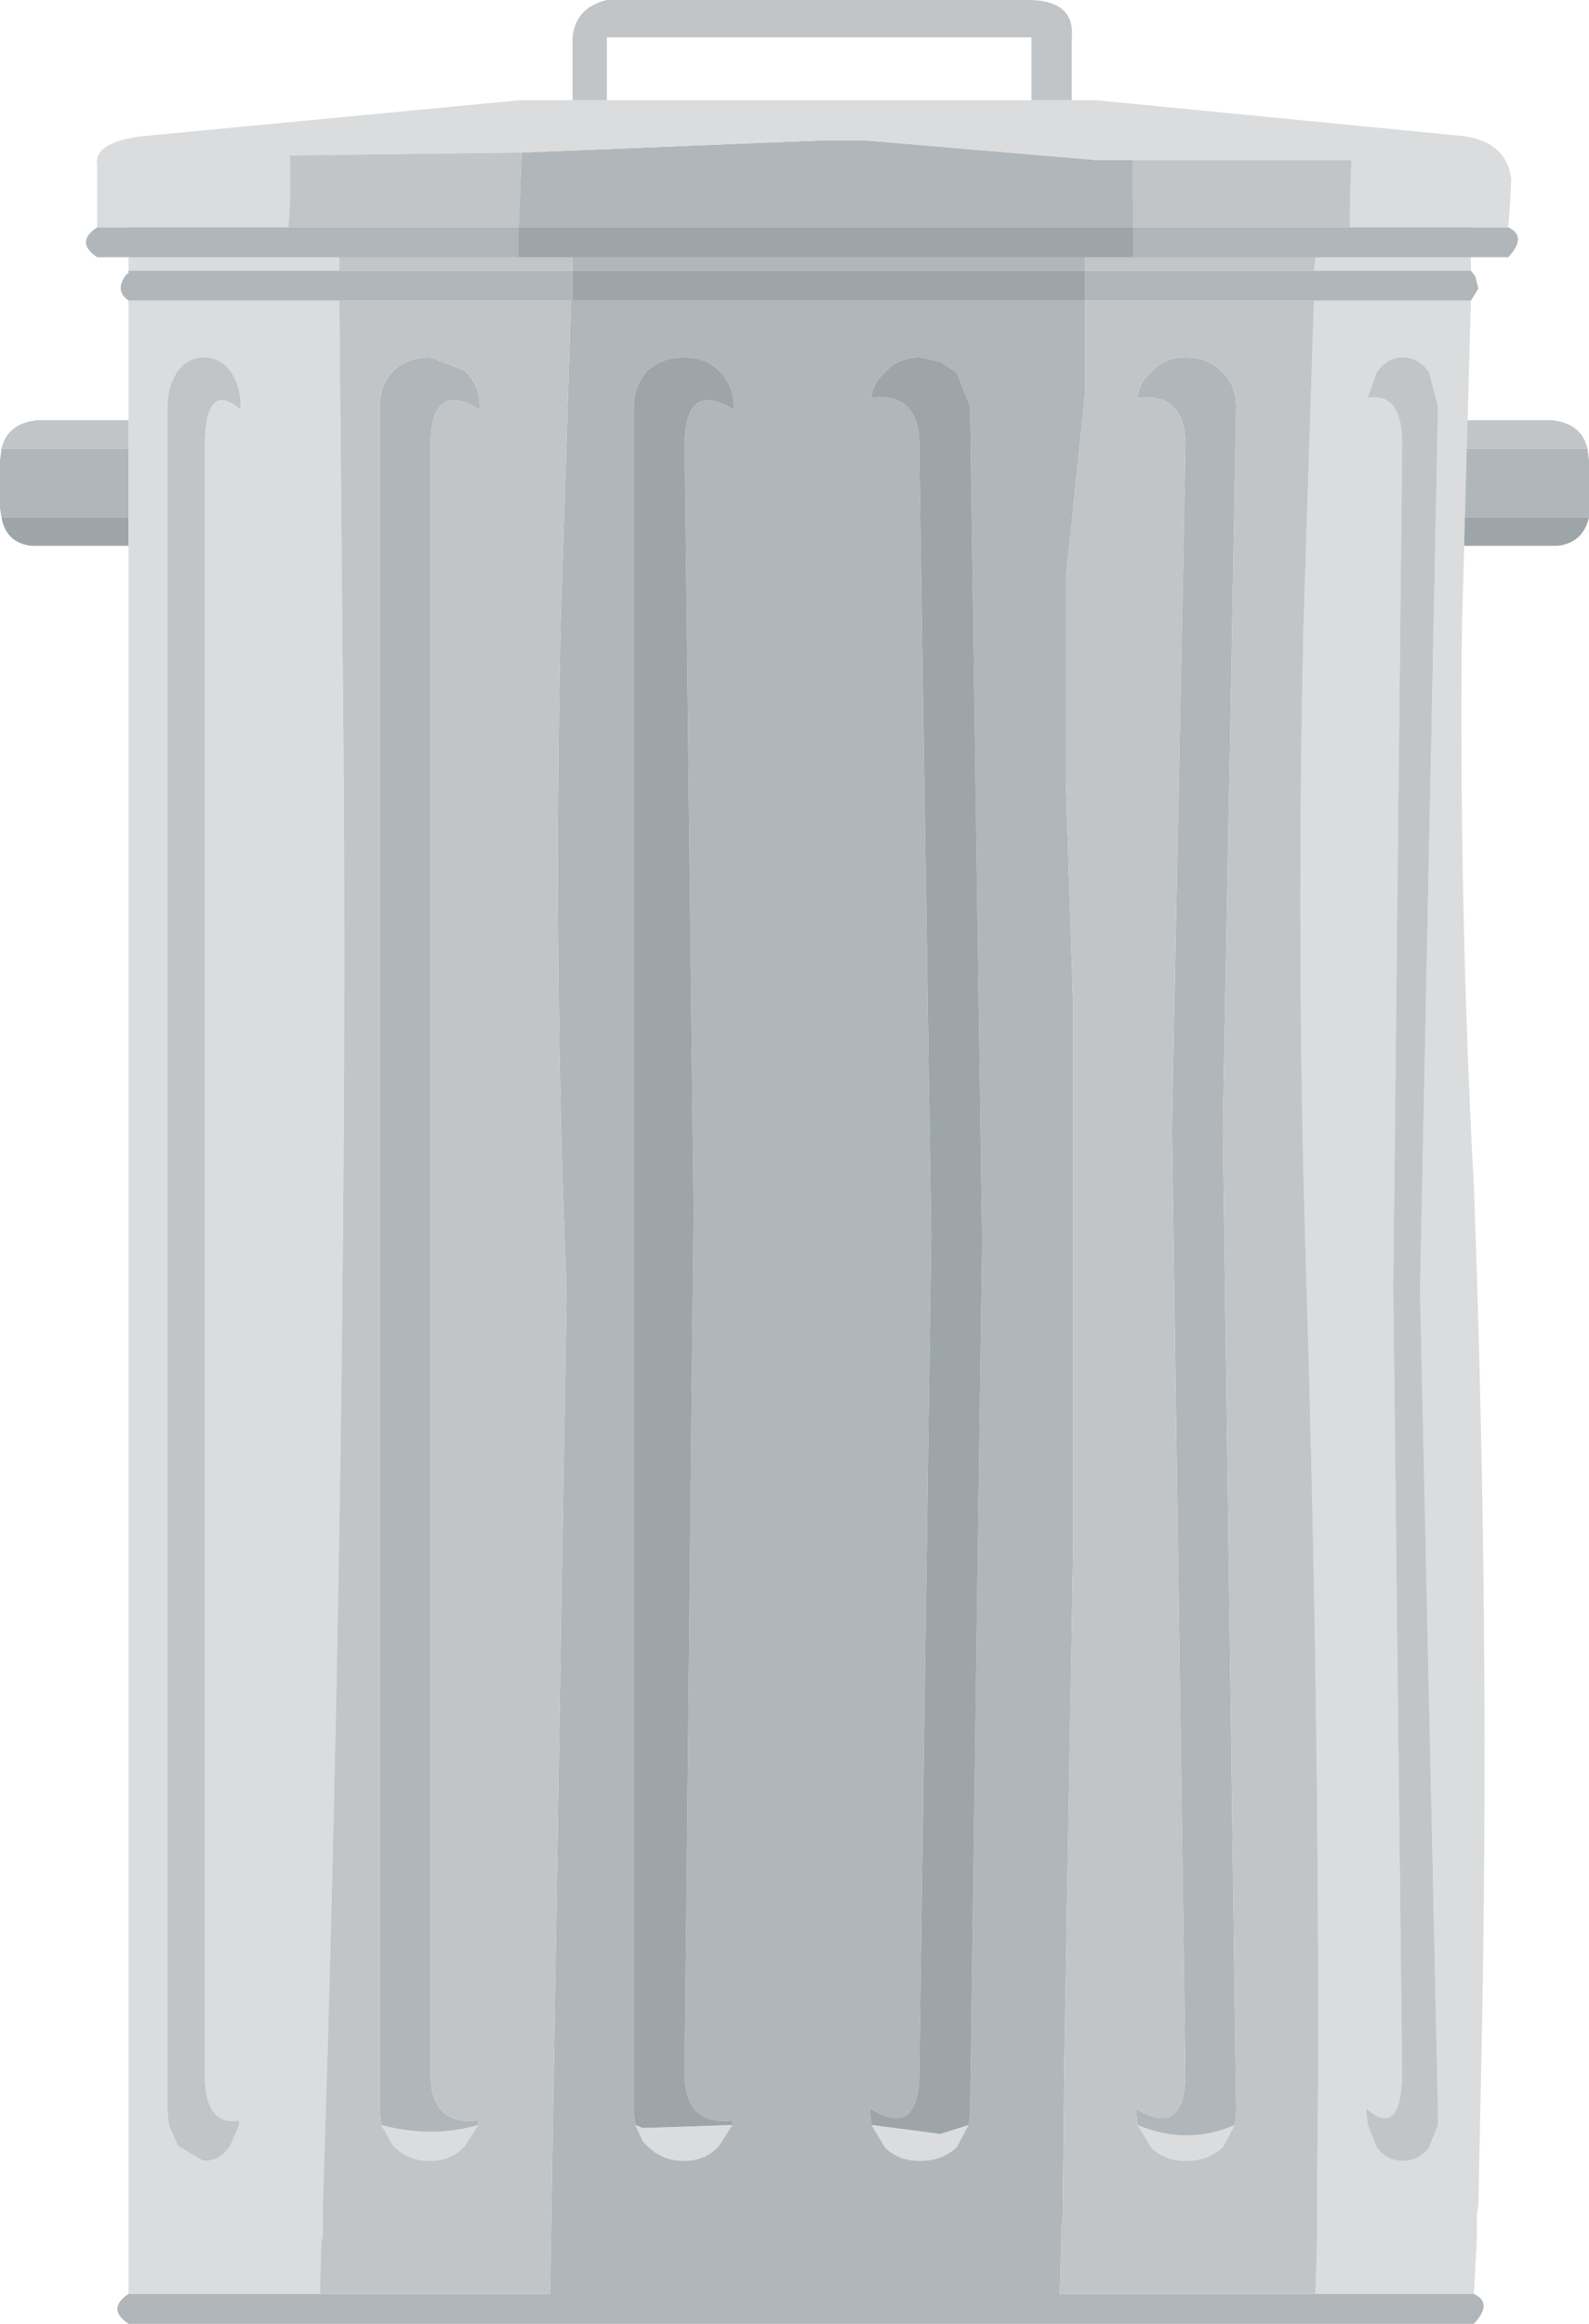 <?xml version="1.0" encoding="UTF-8" standalone="no"?>
<svg xmlns:ffdec="https://www.free-decompiler.com/flash" xmlns:xlink="http://www.w3.org/1999/xlink" ffdec:objectType="frame" height="77.7px" width="53.15px" xmlns="http://www.w3.org/2000/svg">
  <g transform="matrix(1.0, 0.0, 0.0, 1.0, 26.8, 42.2)">
    <use ffdec:characterId="850" height="71.0" transform="matrix(1.0, 0.0, 0.0, 1.0, -26.8, -35.5)" width="53.15" xlink:href="#sprite0"/>
    <use ffdec:characterId="852" ffdec:characterName="RectTrashItem6" height="8.6" id="lid" transform="matrix(1.0, 0.0, 0.0, 1.0, -23.95, -42.2)" width="47.9" xlink:href="#sprite1"/>
  </g>
  <defs>
    <g id="sprite0" transform="matrix(1.0, 0.0, 0.0, 1.0, 26.6, 35.5)">
      <use ffdec:characterId="849" height="71.0" transform="matrix(1.0, 0.0, 0.0, 1.0, -26.6, -35.5)" width="53.15" xlink:href="#shape0"/>
    </g>
    <g id="shape0" transform="matrix(1.0, 0.0, 0.0, 1.0, 26.6, 35.5)">
      <path d="M22.25 -27.2 L22.25 -28.15 25.3 -28.15 Q26.3 -28.05 26.5 -27.2 L22.25 -27.2 M-26.55 -27.2 Q-26.35 -28.05 -25.35 -28.15 L-22.3 -28.15 -22.3 -27.2 -26.55 -27.2" fill="#c1c5c8" fill-rule="evenodd" stroke="none"/>
      <path d="M26.5 -27.2 L26.55 -26.8 26.55 -25.2 26.55 -24.9 22.25 -24.9 22.25 -27.2 26.5 -27.2 M-22.3 -27.2 L-22.3 -24.9 -26.55 -24.9 -26.6 -25.2 -26.6 -26.8 -26.55 -27.2 -22.3 -27.2" fill="#b0b6b9" fill-rule="evenodd" stroke="none"/>
      <path d="M26.55 -24.9 Q26.35 -24.05 25.5 -23.95 L22.25 -23.95 22.25 -24.9 26.55 -24.9 M-22.3 -24.9 L-22.3 -23.95 -25.55 -23.95 Q-26.4 -24.05 -26.55 -24.9 L-22.3 -24.9" fill="#9da5a8" fill-rule="evenodd" stroke="none"/>
      <path d="M-22.3 -33.15 L-22.3 -33.55 -22.3 -34.5 Q-23.0 -34.85 -22.3 -35.5 L-18.95 -35.5 9.7 -35.5 17.45 -35.5 22.7 -35.5 Q23.25 -35.0 22.65 -34.55 L22.6 -33.55 22.6 -33.15 17.35 -33.15 17.4 -33.55 17.45 -34.55 9.7 -34.5 -7.4 -34.5 -15.25 -34.5 -15.25 -33.55 -15.25 -33.15 -22.3 -33.15 M22.6 -32.15 L22.3 -21.25 Q22.2 -11.85 22.7 -2.5 23.25 12.4 22.95 26.65 L22.85 31.5 22.8 31.85 22.8 32.3 22.8 32.5 22.8 32.65 22.7 34.5 17.4 34.5 17.45 32.85 17.45 32.65 17.45 32.5 17.45 32.3 17.45 31.85 17.45 31.5 17.5 26.65 Q17.5 13.7 17.1 0.7 16.75 -10.1 17.0 -21.25 L17.35 -32.15 22.6 -32.15 M-22.3 34.5 L-22.3 32.65 -22.3 32.5 -22.3 32.3 -22.3 31.85 -22.3 31.5 -22.3 26.65 -22.3 0.85 -22.3 -21.25 -22.3 -32.15 -15.25 -32.15 -15.15 -21.25 Q-14.9 0.15 -15.65 26.65 L-15.8 31.5 -15.8 32.65 -15.85 32.65 -15.9 34.5 -22.3 34.5 M21.2 -29.75 Q20.85 -30.25 20.35 -30.25 L20.3 -30.25 Q19.8 -30.25 19.45 -29.75 L19.15 -28.9 Q20.35 -29.1 20.3 -27.2 L20.0 0.85 20.3 27.2 Q20.25 29.3 19.1 28.3 L19.1 28.4 19.15 28.85 19.45 29.6 Q19.8 30.05 20.3 30.05 L20.35 30.05 Q20.85 30.05 21.2 29.6 L21.5 28.85 21.5 28.4 20.9 0.95 21.5 -28.6 21.2 -29.75 M2.55 28.85 L4.85 29.15 5.8 28.85 5.4 29.6 Q4.9 30.05 4.2 30.05 L4.15 30.05 Q3.45 30.05 3.0 29.6 L2.55 28.85 M11.45 28.85 Q13.1 29.55 14.7 28.85 L14.3 29.6 Q13.8 30.05 13.1 30.05 L13.05 30.05 Q12.35 30.05 11.9 29.6 L11.45 28.85 M-18.55 -28.6 Q-18.55 -29.3 -18.9 -29.8 -19.25 -30.25 -19.75 -30.25 L-19.8 -30.25 Q-20.3 -30.25 -20.65 -29.8 -21.0 -29.3 -21.0 -28.6 L-21.0 28.4 -20.95 28.85 -20.65 29.55 -19.8 30.05 -19.75 30.05 Q-19.25 30.05 -18.9 29.55 L-18.6 28.85 -18.6 28.7 Q-19.8 28.9 -19.75 27.0 L-19.75 -27.4 Q-19.7 -29.5 -18.55 -28.5 L-18.55 -28.6 M-13.85 28.85 Q-12.15 29.3 -10.6 28.85 L-11.05 29.55 Q-11.5 30.05 -12.2 30.05 L-12.25 30.05 Q-12.95 30.05 -13.45 29.55 L-13.85 28.85 M-5.35 28.85 L-5.1 28.95 -2.1 28.85 -2.55 29.55 Q-3.0 30.05 -3.7 30.05 L-3.75 30.05 Q-4.45 30.05 -4.95 29.55 L-5.1 29.4 -5.35 28.85" fill="#dadcde" fill-rule="evenodd" stroke="none"/>
      <path d="M22.6 -33.15 L22.75 -32.95 22.85 -32.55 22.6 -32.15 17.35 -32.15 9.7 -32.15 9.7 -29.1 9.05 -22.85 9.05 -21.25 9.05 -16.2 9.3 -8.45 9.3 9.35 9.0 26.65 8.95 31.5 8.95 31.85 8.9 32.3 8.9 32.5 8.9 32.65 8.85 34.5 17.4 34.5 22.7 34.5 Q23.35 34.8 22.7 35.5 L17.4 35.5 8.85 35.5 -7.3 35.5 -15.9 35.5 -22.3 35.5 Q-23.05 35.0 -22.3 34.5 L-15.9 34.5 -8.2 34.5 -7.65 1.0 Q-8.1 -10.0 -7.85 -21.25 L-7.5 -32.15 -15.25 -32.15 -22.3 -32.15 Q-22.8 -32.5 -22.35 -33.05 L-22.3 -33.05 -22.3 -33.15 -15.25 -33.15 -7.45 -33.15 -7.45 -33.55 -7.4 -34.5 9.7 -34.5 9.7 -33.55 9.7 -33.15 17.35 -33.15 22.6 -33.15 M9.7 -33.15 L-7.45 -33.15 -7.45 -32.15 9.7 -32.15 9.7 -33.15 M5.8 28.85 L5.85 28.4 6.25 -0.75 5.85 -28.6 5.4 -29.75 4.85 -30.1 4.2 -30.25 4.15 -30.25 Q3.45 -30.25 3.0 -29.75 2.6 -29.4 2.55 -28.9 4.2 -29.1 4.15 -27.2 L4.55 -0.9 4.15 27.2 Q4.1 29.3 2.5 28.3 L2.5 28.4 2.55 28.85 3.0 29.6 Q3.45 30.05 4.15 30.05 L4.2 30.05 Q4.9 30.05 5.4 29.6 L5.8 28.85 M11.45 28.85 L11.4 28.4 11.4 28.3 Q13.0 29.3 13.05 27.2 L12.6 -4.5 13.05 -27.2 Q13.1 -29.1 11.45 -28.9 11.5 -29.4 11.9 -29.75 12.35 -30.25 13.05 -30.25 L13.1 -30.25 Q13.8 -30.25 14.3 -29.75 14.75 -29.3 14.75 -28.6 L14.3 -4.5 14.75 28.4 14.7 28.85 Q13.1 29.55 11.45 28.85 M-13.85 28.85 L-13.9 28.4 -13.9 -28.6 Q-13.9 -29.3 -13.45 -29.8 -12.95 -30.25 -12.25 -30.25 L-12.2 -30.25 -11.05 -29.8 Q-10.55 -29.3 -10.55 -28.6 L-10.55 -28.5 Q-12.15 -29.5 -12.2 -27.4 L-12.2 27.0 Q-12.25 28.9 -10.6 28.7 L-10.6 28.85 Q-12.15 29.3 -13.85 28.85 M-2.1 28.85 L-2.1 28.7 Q-3.75 28.9 -3.7 27.0 L-3.4 -1.7 -3.7 -27.4 Q-3.65 -29.5 -2.05 -28.5 L-2.05 -28.6 Q-2.05 -29.3 -2.55 -29.8 -3.0 -30.25 -3.7 -30.25 L-3.75 -30.25 Q-4.45 -30.25 -4.95 -29.8 -5.4 -29.3 -5.4 -28.6 L-5.4 28.4 -5.35 28.85 -5.1 29.4 -4.95 29.55 Q-4.45 30.05 -3.75 30.05 L-3.7 30.05 Q-3.0 30.05 -2.55 29.55 L-2.1 28.85" fill="#b0b6b9" fill-rule="evenodd" stroke="none"/>
      <path d="M-15.25 -33.15 L-15.25 -33.55 -15.25 -34.5 -7.4 -34.5 -7.45 -33.55 -7.45 -33.15 -15.25 -33.15 M9.7 -34.5 L17.45 -34.55 17.4 -33.55 17.35 -33.15 9.7 -33.15 9.7 -33.55 9.7 -34.5 M21.2 -29.75 L21.5 -28.6 20.9 0.95 21.5 28.4 21.5 28.85 21.2 29.6 Q20.85 30.05 20.35 30.05 L20.3 30.05 Q19.8 30.05 19.45 29.6 L19.15 28.85 19.1 28.4 19.1 28.3 Q20.25 29.3 20.3 27.2 L20.0 0.85 20.3 -27.2 Q20.35 -29.1 19.15 -28.9 L19.45 -29.75 Q19.8 -30.25 20.3 -30.25 L20.35 -30.25 Q20.85 -30.25 21.2 -29.75 M17.4 34.5 L8.85 34.5 8.9 32.65 8.9 32.5 8.9 32.3 8.95 31.85 8.95 31.5 9.0 26.65 9.3 9.35 9.3 -8.45 9.05 -16.2 9.05 -21.25 9.05 -22.85 9.7 -29.1 9.7 -32.15 17.35 -32.15 17.0 -21.25 Q16.75 -10.1 17.1 0.7 17.5 13.7 17.5 26.65 L17.45 31.5 17.45 31.85 17.45 32.3 17.45 32.5 17.45 32.65 17.45 32.85 17.4 34.5 M14.7 28.85 L14.75 28.4 14.3 -4.5 14.75 -28.6 Q14.75 -29.3 14.3 -29.75 13.8 -30.25 13.1 -30.25 L13.05 -30.25 Q12.35 -30.25 11.9 -29.75 11.5 -29.4 11.45 -28.9 13.1 -29.1 13.05 -27.2 L12.6 -4.5 13.05 27.2 Q13.0 29.3 11.4 28.3 L11.4 28.4 11.45 28.85 11.9 29.6 Q12.35 30.05 13.05 30.05 L13.1 30.05 Q13.8 30.05 14.3 29.6 L14.7 28.85 M-18.55 -28.6 L-18.55 -28.5 Q-19.7 -29.5 -19.75 -27.4 L-19.75 27.0 Q-19.8 28.9 -18.6 28.7 L-18.6 28.85 -18.9 29.55 Q-19.25 30.05 -19.75 30.05 L-19.8 30.05 -20.65 29.55 -20.95 28.85 -21.0 28.4 -21.0 -28.6 Q-21.0 -29.3 -20.65 -29.8 -20.3 -30.25 -19.8 -30.25 L-19.75 -30.25 Q-19.25 -30.25 -18.9 -29.8 -18.55 -29.3 -18.55 -28.6 M-10.6 28.85 L-10.6 28.7 Q-12.25 28.9 -12.2 27.0 L-12.2 -27.4 Q-12.15 -29.5 -10.55 -28.5 L-10.55 -28.6 Q-10.55 -29.3 -11.05 -29.8 L-12.2 -30.25 -12.25 -30.25 Q-12.95 -30.25 -13.45 -29.8 -13.9 -29.3 -13.9 -28.6 L-13.9 28.4 -13.85 28.85 -13.45 29.55 Q-12.95 30.05 -12.25 30.05 L-12.2 30.05 Q-11.5 30.05 -11.05 29.55 L-10.6 28.85 M-15.25 -32.15 L-7.5 -32.15 -7.85 -21.25 Q-8.1 -10.0 -7.65 1.0 L-8.2 34.5 -15.9 34.5 -15.85 32.65 -15.8 32.65 -15.8 31.5 -15.65 26.65 Q-14.9 0.15 -15.15 -21.25 L-15.25 -32.15" fill="#c1c5c8" fill-rule="evenodd" stroke="none"/>
      <path d="M2.55 28.85 L2.5 28.4 2.5 28.3 Q4.1 29.3 4.15 27.2 L4.55 -0.9 4.15 -27.2 Q4.2 -29.1 2.55 -28.9 2.6 -29.4 3.0 -29.75 3.45 -30.25 4.15 -30.25 L4.2 -30.25 4.85 -30.1 5.4 -29.75 5.85 -28.6 6.25 -0.75 5.85 28.4 5.8 28.85 4.85 29.15 2.55 28.85 M9.7 -33.15 L9.7 -32.15 -7.45 -32.15 -7.45 -33.15 9.7 -33.15 M-5.35 28.85 L-5.4 28.4 -5.4 -28.6 Q-5.4 -29.3 -4.95 -29.8 -4.45 -30.25 -3.75 -30.25 L-3.7 -30.25 Q-3.0 -30.25 -2.55 -29.8 -2.05 -29.3 -2.05 -28.6 L-2.05 -28.5 Q-3.65 -29.5 -3.7 -27.4 L-3.4 -1.7 -3.7 27.0 Q-3.75 28.9 -2.1 28.7 L-2.1 28.85 -5.1 28.95 -5.35 28.85" fill="#9da5a8" fill-rule="evenodd" stroke="none"/>
    </g>
    <g id="sprite1" transform="matrix(1.0, 0.0, 0.0, 1.0, 23.95, 5.8)">
      <use ffdec:characterId="851" height="8.6" transform="matrix(1.0, 0.0, 0.0, 1.0, -23.95, -5.8)" width="47.9" xlink:href="#shape1"/>
    </g>
    <g id="shape1" transform="matrix(1.0, 0.0, 0.0, 1.0, 23.95, 5.8)">
      <path d="M-9.35 -0.7 L0.55 -1.1 0.65 -1.1 0.9 -1.1 2.2 -1.1 9.85 -0.45 9.95 -0.45 11.1 -0.45 11.1 1.8 -9.45 1.8 -9.35 -0.7 M18.35 1.8 L23.65 1.8 Q24.3 2.1 23.65 2.8 L18.35 2.8 11.1 2.8 11.1 1.8 18.35 1.8 M-23.55 1.8 L-17.15 1.8 -9.45 1.8 -9.45 2.8 -17.15 2.8 -23.55 2.8 Q-24.3 2.3 -23.55 1.8" fill="#b0b6b9" fill-rule="evenodd" stroke="none"/>
      <path d="M11.1 -0.45 L9.95 -0.45 9.85 -0.45 2.2 -1.1 0.9 -1.1 0.65 -1.1 0.55 -1.1 -9.35 -0.7 -17.1 -0.6 -17.1 1.1 -17.15 1.8 -23.55 1.8 -23.55 1.1 -23.55 -0.25 Q-23.7 -1.05 -22.0 -1.25 L-9.4 -2.45 -7.65 -2.45 -6.5 -2.45 7.7 -2.45 9.05 -2.45 9.85 -2.45 22.15 -1.25 Q23.6 -1.05 23.75 0.2 L23.7 1.1 23.65 1.8 18.35 1.8 18.35 1.1 18.4 -0.3 18.4 -0.45 11.1 -0.45" fill="#dadcde" fill-rule="evenodd" stroke="none"/>
      <path d="M-9.35 -0.7 L-9.45 1.8 -17.15 1.8 -17.1 1.1 -17.1 -0.6 -9.35 -0.7 M11.1 1.8 L11.1 -0.45 18.4 -0.45 18.4 -0.3 18.35 1.1 18.35 1.8 11.1 1.8 M9.05 -2.45 L7.7 -2.45 7.7 -4.55 -6.5 -4.55 -6.5 -2.45 -7.65 -2.45 -7.65 -4.55 Q-7.55 -5.55 -6.5 -5.8 L7.7 -5.8 Q9.15 -5.75 9.05 -4.55 L9.05 -2.45" fill="#c1c5c8" fill-rule="evenodd" stroke="none"/>
      <path d="M-9.45 1.8 L11.1 1.8 11.1 2.8 9.8 2.8 2.3 2.8 0.55 2.8 0.1 2.8 -8.55 2.8 -9.45 2.8 -9.45 1.8" fill="#9da5a8" fill-rule="evenodd" stroke="none"/>
    </g>
  </defs>
</svg>

